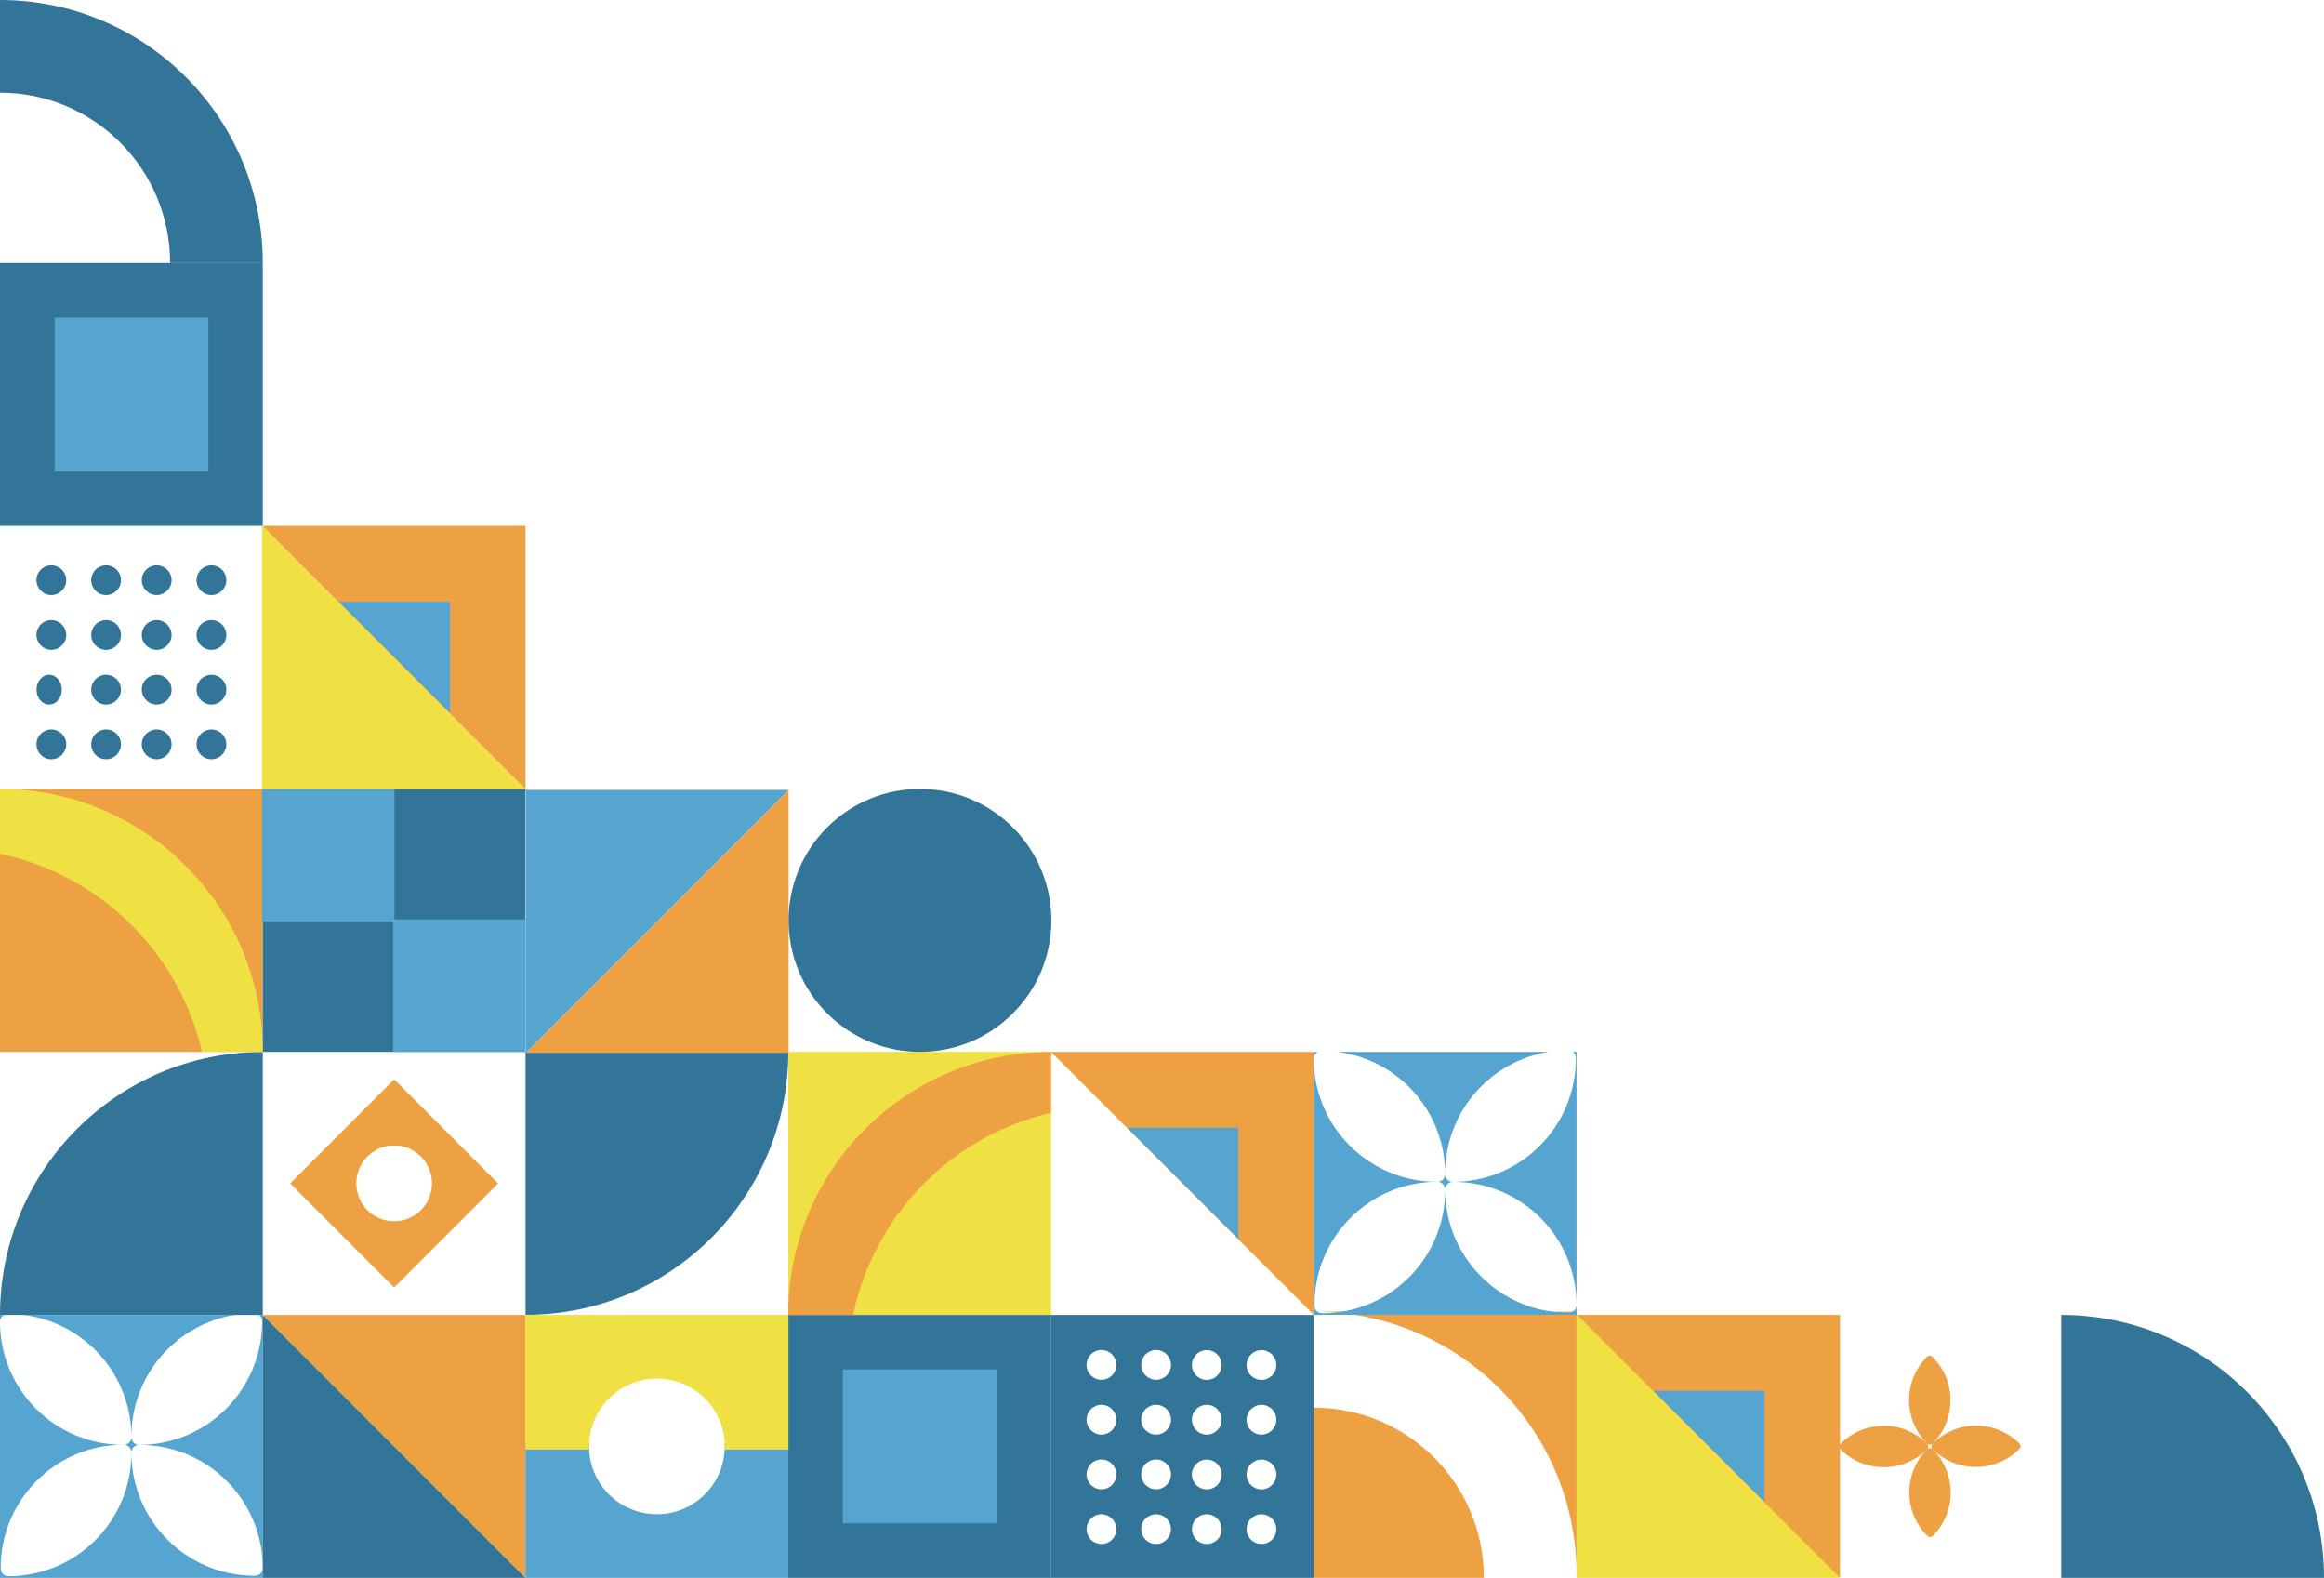 <?xml version="1.0" encoding="utf-8"?>
<!-- Generator: Adobe Illustrator 23.1.0, SVG Export Plug-In . SVG Version: 6.00 Build 0)  -->
<svg version="1.1" id="Layer_1" xmlns="http://www.w3.org/2000/svg" xmlns:xlink="http://www.w3.org/1999/xlink" x="0px" y="0px"
	 viewBox="0 0 2372 1610.1" style="enable-background:new 0 0 2372 1610.1;" xml:space="preserve">
<style type="text/css">
	.st0{fill:#327598;}
	.st1{fill:#EEA143;}
	.st2{fill:#56A4D0;}
	.st3{fill:#EFE043;}
</style>
<g>
	<path class="st0" d="M1072.7,1341.7H804.6V1610h268.2V1341.7z"/>
	<path class="st1" d="M268.2,805H0v268.3h268.2V805z"/>
	<path class="st0" d="M536.4,805H268.2v268.3h268.2V805z"/>
	<path class="st2" d="M402.7,805H267.5v135.2h135.1V805z"/>
	<path class="st2" d="M536.4,938.1H401.2v135.2h135.1V938.1z"/>
	<path class="st0" d="M2372,1610h-268.2v-268.3C2252,1341.7,2372,1461.8,2372,1610z"/>
	<path class="st0" d="M0,1341.7h268.2v-268.3C120.1,1073.3,0,1193.5,0,1341.7z"/>
	<path class="st0" d="M0,0v94.6c95.9,0,173.6,77.8,173.6,173.7h94.6C268.2,120.1,148.2,0,0,0z"/>
	<g>
		<path class="st1" d="M1340.9,1338.4c148.1,0,268.2,120.1,268.2,268.3v-268.3H1340.9z"/>
		<path class="st1" d="M1340.9,1436.3v173.7h173.6C1514.6,1514.1,1436.8,1436.3,1340.9,1436.3z"/>
	</g>
	<path class="st3" d="M206.2,1073.3h62C268.2,925.1,148.1,805,0,805v66.2C102.1,892.6,182.8,972,206.2,1073.3z"/>
	<path class="st3" d="M1072.7,1073.3H804.6v268.3h268.2V1073.3z"/>
	<path class="st3" d="M535.7,536.7H267.5V805h268.2V536.7z"/>
	<path class="st1" d="M1072.7,1135.4v-62c-148.1,0-268.2,120.1-268.2,268.3h66.2C892.1,1239.5,971.4,1158.7,1072.7,1135.4z"/>
	<path class="st0" d="M804.6,1073.3H536.4v268.3C684.5,1341.7,804.6,1221.5,804.6,1073.3z"/>
	<path class="st2" d="M1017.1,1397.3H860.2v157h156.9V1397.3z"/>
	<path class="st0" d="M268.2,268.3H0v268.3h268.2V268.3z"/>
	<path class="st2" d="M212.6,324H55.7v157h156.9V324z"/>
	<g>
		<path class="st2" d="M4.1,1341.7H0v6.9C0,1345.6,1.7,1343,4.1,1341.7z"/>
		<path class="st2" d="M264.4,1341.7c1.9,1.4,3.1,3.7,3.1,6.2v0.7c0,69.4-56.2,125.7-125.6,125.7h0.7c69.4,0,125.6,56.3,125.6,125.7
			c0,4.3-3.5,7.8-7.8,7.8h-0.7c-69.3,0-125.6-56.3-125.6-125.7c0-4.3,3.5-7.8,7.8-7.8c-4.3,0-7.8-3.5-7.8-7.8v-0.7
			c0-62.6,45.7-114.5,105.6-124.1H23.8c62.2,7.5,110.3,60.5,110.3,124.7c0,4.3-3.5,7.8-7.8,7.8h-0.7C56.2,1474.2,0,1418,0,1348.6
			V1610h268.2v-268.3H264.4z M134.1,1482.7c0,69.4-56.2,125.6-125.6,125.6c-4.3,0-7.8-3.5-7.8-7.8v-0.7
			c0-69.4,56.2-125.7,125.6-125.7c4.3,0,7.8,3.5,7.8,7.8V1482.7z"/>
	</g>
	<g>
		<path class="st2" d="M1345.1,1073.3h-4.1v6.9C1340.9,1077.2,1342.6,1074.6,1345.1,1073.3z"/>
		<path class="st2" d="M1605.3,1073.3c1.9,1.4,3.1,3.7,3.1,6.2v0.7c0,69.4-56.2,125.7-125.6,125.7h0.7
			c69.4,0,125.6,56.3,125.6,125.7c0,4.3-3.5,7.8-7.8,7.8h-0.7c-69.3,0-125.6-56.3-125.6-125.7c0-4.3,3.5-7.8,7.8-7.8
			c-4.3,0-7.8-3.5-7.8-7.8v-0.7c0-62.6,45.7-114.5,105.6-124.1h-215.9c62.2,7.5,110.3,60.5,110.3,124.7c0,4.3-3.5,7.8-7.8,7.8h-0.7
			c-69.3,0-125.6-56.2-125.6-125.6v261.4h268.2v-268.3H1605.3z M1475,1214.4c0,69.4-56.2,125.6-125.6,125.6c-4.3,0-7.8-3.5-7.8-7.8
			v-0.7c0-69.4,56.2-125.7,125.6-125.7c4.3,0,7.8,3.5,7.8,7.8V1214.4z"/>
	</g>
	<path class="st1" d="M1878.4,1478.8c-1.5-1.5-1.5-4,0-5.5l0.2-0.2c24.4-24.4,64-24.4,88.4,0c1.5,1.5,1.5,4,0,5.5l-0.2,0.2
		C1942.4,1503.2,1902.8,1503.2,1878.4,1478.8z"/>
	<path class="st1" d="M1972.5,1478.6c-1.5-1.5-1.5-4,0-5.5l0.2-0.2c24.4-24.4,64-24.4,88.4,0c1.5,1.5,1.5,4,0,5.5l-0.2,0.2
		C2036.5,1503,1996.9,1503,1972.5,1478.6z"/>
	<path class="st1" d="M1966.8,1384.4c1.5-1.5,4-1.5,5.5,0l0.2,0.2c24.4,24.4,24.4,64,0,88.4c-1.5,1.5-4,1.5-5.5,0l-0.2-0.2
		C1942.4,1448.4,1942.4,1408.8,1966.8,1384.4z"/>
	<path class="st1" d="M1967,1478.6c1.5-1.5,4-1.5,5.5,0l0.2,0.2c24.4,24.4,24.4,64,0,88.4c-1.5,1.5-4,1.5-5.5,0l-0.2-0.2
		C1942.6,1542.6,1942.6,1503,1967,1478.6z"/>
	<g>
		<path class="st0" d="M536.4,1610H268.2v-268.3"/>
		<path class="st1" d="M268.2,1341.7h268.2V1610"/>
	</g>
	<path class="st2" d="M536.8,1074.4V806h268.2"/>
	<path class="st1" d="M804.9,806v268.3H536.8"/>
	<path class="st1" d="M268.2,536.7h268.2V805"/>
	<g>
		<path class="st2" d="M804.6,1610v-137.4h-65c0.9,18.8-5.9,37.9-20.2,52.2c-27,27-70.8,27-97.9,0c-14.3-14.3-21.1-33.4-20.2-52.2
			h-65V1610H804.6z"/>
		<path class="st3" d="M536.4,1341.7v137.4h65c-0.9-18.8,5.9-37.9,20.2-52.2c27-27,70.8-27,97.9,0c14.3,14.3,21.1,33.4,20.2,52.2h65
			v-137.4H536.4z"/>
	</g>
	<path class="st1" d="M402.3,1101.3l-106.1,106.2l106.1,106.2l106.1-106.2L402.3,1101.3z M402.3,1246.1c-21.3,0-38.6-17.3-38.6-38.7
		s17.3-38.7,38.6-38.7c21.3,0,38.6,17.3,38.6,38.7S423.6,1246.1,402.3,1246.1z"/>
	<path class="st0" d="M1033.8,1034c52.4-52.4,52.4-137.3,0-189.7c-52.4-52.4-137.3-52.4-189.6,0c-52.4,52.4-52.4,137.3,0,189.7
		C896.6,1086.4,981.5,1086.4,1033.8,1034z"/>
	<path class="st0" d="M1072.7,1341.7V1610h268.2v-268.3H1072.7z M1287.5,1377.6c8.4,0,15.2,6.8,15.2,15.2c0,8.4-6.8,15.2-15.2,15.2
		c-8.4,0-15.2-6.8-15.2-15.2C1272.4,1384.4,1279.2,1377.6,1287.5,1377.6z M1287.5,1433.4c8.4,0,15.2,6.8,15.2,15.2
		c0,8.4-6.8,15.2-15.2,15.2c-8.4,0-15.2-6.8-15.2-15.2C1272.4,1440.2,1279.2,1433.4,1287.5,1433.4z M1231.7,1377.6
		c8.4,0,15.2,6.8,15.2,15.2c0,8.4-6.8,15.2-15.2,15.2c-8.4,0-15.2-6.8-15.2-15.2C1216.6,1384.4,1223.3,1377.6,1231.7,1377.6z
		 M1231.7,1433.4c8.4,0,15.2,6.8,15.2,15.2c0,8.4-6.8,15.2-15.2,15.2c-8.4,0-15.2-6.8-15.2-15.2
		C1216.6,1440.2,1223.3,1433.4,1231.7,1433.4z M1139.2,1562.7c-1.3,8.3-9.1,13.9-17.4,12.5c-8.3-1.3-13.9-9.1-12.5-17.4
		c1.3-8.3,9.1-13.9,17.4-12.5C1134.9,1546.6,1140.5,1554.4,1139.2,1562.7z M1124.2,1519.6c-8.4,0-15.2-6.8-15.2-15.2
		c0-8.4,6.8-15.2,15.2-15.2c8.4,0,15.2,6.8,15.2,15.2C1139.4,1512.8,1132.6,1519.6,1124.2,1519.6z M1124.2,1463.8
		c-8.4,0-15.2-6.8-15.2-15.2c0-8.4,6.8-15.2,15.2-15.2c8.4,0,15.2,6.8,15.2,15.2C1139.4,1457,1132.6,1463.8,1124.2,1463.8z
		 M1124.2,1407.9c-8.4,0-15.2-6.8-15.2-15.2c0-8.4,6.8-15.2,15.2-15.2c8.4,0,15.2,6.8,15.2,15.2
		C1139.4,1401.1,1132.6,1407.9,1124.2,1407.9z M1195,1562.2c-1.1,8.3-8.7,14.2-17,13.1c-8.3-1.1-14.1-8.7-13.1-17s8.7-14.1,17-13.1
		C1190.2,1546.3,1196.1,1553.9,1195,1562.2z M1180,1519.6c-8.4,0-15.2-6.8-15.2-15.2c0-8.4,6.8-15.2,15.2-15.2
		c8.4,0,15.2,6.8,15.2,15.2C1195.2,1512.8,1188.4,1519.6,1180,1519.6z M1180,1463.8c-8.4,0-15.2-6.8-15.2-15.2
		c0-8.4,6.8-15.2,15.2-15.2c8.4,0,15.2,6.8,15.2,15.2C1195.2,1457,1188.4,1463.8,1180,1463.8z M1180,1407.9
		c-8.4,0-15.2-6.8-15.2-15.2c0-8.4,6.8-15.2,15.2-15.2c8.4,0,15.2,6.8,15.2,15.2C1195.2,1401.1,1188.4,1407.9,1180,1407.9z
		 M1231.7,1489.3c8.4,0,15.2,6.8,15.2,15.2c0,8.4-6.8,15.2-15.2,15.2c-8.4,0-15.2-6.8-15.2-15.2
		C1216.6,1496.1,1223.3,1489.3,1231.7,1489.3z M1246.7,1562.7c-1.3,8.3-9.1,13.9-17.4,12.5c-8.3-1.3-13.9-9.1-12.5-17.4
		c1.3-8.3,9.1-13.9,17.4-12.5C1242.4,1546.7,1248.1,1554.5,1246.7,1562.7z M1287.5,1489.3c8.4,0,15.2,6.8,15.2,15.2
		c0,8.4-6.8,15.2-15.2,15.2c-8.4,0-15.2-6.8-15.2-15.2C1272.4,1496.1,1279.2,1489.3,1287.5,1489.3z M1302.5,1562.7
		c-1.3,8.3-9.1,13.9-17.4,12.5c-8.3-1.3-13.9-9.1-12.5-17.4c1.3-8.3,9.1-13.9,17.4-12.5C1298.3,1546.7,1303.9,1554.5,1302.5,1562.7z
		"/>
	<path class="st0" d="M52.4,607.2c8.4,0,15.2-6.8,15.2-15.2c0-8.4-6.8-15.2-15.2-15.2c-8.4,0-15.2,6.8-15.2,15.2
		C37.3,600.4,44.1,607.2,52.4,607.2z"/>
	<path class="st0" d="M52.4,663.1c8.4,0,15.2-6.8,15.2-15.2c0-8.4-6.8-15.2-15.2-15.2c-8.4,0-15.2,6.8-15.2,15.2
		C37.3,656.3,44.1,663.1,52.4,663.1z"/>
	<path class="st0" d="M50.2,718.9c7.1,0,12.9-6.8,12.9-15.2c0-8.4-5.8-15.2-12.9-15.2c-7.1,0-12.9,6.8-12.9,15.2
		C37.3,712.1,43,718.9,50.2,718.9z"/>
	<path class="st0" d="M52.4,774.7c8.4,0,15.2-6.8,15.2-15.2c0-8.4-6.8-15.2-15.2-15.2c-8.4,0-15.2,6.8-15.2,15.2
		C37.3,768,44.1,774.7,52.4,774.7z"/>
	<path class="st0" d="M108.3,607.2c8.4,0,15.2-6.8,15.2-15.2c0-8.4-6.8-15.2-15.2-15.2s-15.2,6.8-15.2,15.2
		C93.1,600.4,99.9,607.2,108.3,607.2z"/>
	<path class="st0" d="M108.3,663.1c8.4,0,15.2-6.8,15.2-15.2c0-8.4-6.8-15.2-15.2-15.2s-15.2,6.8-15.2,15.2
		C93.1,656.3,99.9,663.1,108.3,663.1z"/>
	<path class="st0" d="M108.3,718.9c8.4,0,15.2-6.8,15.2-15.2c0-8.4-6.8-15.2-15.2-15.2s-15.2,6.8-15.2,15.2
		C93.1,712.1,99.9,718.9,108.3,718.9z"/>
	<path class="st0" d="M108.3,774.7c8.4,0,15.2-6.8,15.2-15.2c0-8.4-6.8-15.2-15.2-15.2s-15.2,6.8-15.2,15.2
		C93.1,768,99.9,774.7,108.3,774.7z"/>
	<path class="st0" d="M159.9,607.2c8.4,0,15.2-6.8,15.2-15.2c0-8.4-6.8-15.2-15.2-15.2c-8.4,0-15.2,6.8-15.2,15.2
		C144.8,600.4,151.6,607.2,159.9,607.2z"/>
	<path class="st0" d="M159.9,663.1c8.4,0,15.2-6.8,15.2-15.2c0-8.4-6.8-15.2-15.2-15.2c-8.4,0-15.2,6.8-15.2,15.2
		C144.8,656.3,151.6,663.1,159.9,663.1z"/>
	<path class="st0" d="M159.9,718.9c8.4,0,15.2-6.8,15.2-15.2c0-8.4-6.8-15.2-15.2-15.2c-8.4,0-15.2,6.8-15.2,15.2
		C144.8,712.1,151.6,718.9,159.9,718.9z"/>
	<path class="st0" d="M159.9,774.7c8.4,0,15.2-6.8,15.2-15.2c0-8.4-6.8-15.2-15.2-15.2c-8.4,0-15.2,6.8-15.2,15.2
		C144.8,768,151.6,774.7,159.9,774.7z"/>
	<path class="st0" d="M215.8,607.2c8.4,0,15.2-6.8,15.2-15.2c0-8.4-6.8-15.2-15.2-15.2c-8.4,0-15.2,6.8-15.2,15.2
		C200.6,600.4,207.4,607.2,215.8,607.2z"/>
	<path class="st0" d="M215.8,663.1c8.4,0,15.2-6.8,15.2-15.2c0-8.4-6.8-15.2-15.2-15.2c-8.4,0-15.2,6.8-15.2,15.2
		C200.6,656.3,207.4,663.1,215.8,663.1z"/>
	<path class="st0" d="M215.8,718.9c8.4,0,15.2-6.8,15.2-15.2c0-8.4-6.8-15.2-15.2-15.2c-8.4,0-15.2,6.8-15.2,15.2
		C200.6,712.1,207.4,718.9,215.8,718.9z"/>
	<path class="st0" d="M215.8,774.7c8.4,0,15.2-6.8,15.2-15.2c0-8.4-6.8-15.2-15.2-15.2c-8.4,0-15.2,6.8-15.2,15.2
		C200.6,768,207.4,774.7,215.8,774.7z"/>
	<path class="st2" d="M345.9,614.1h113.5v113.5"/>
	<path class="st3" d="M1877.3,1341.7h-268.2V1610h268.2V1341.7z"/>
	<path class="st1" d="M1609.8,1341.7h268.2V1610"/>
	<path class="st2" d="M1687.5,1419.1H1801v113.5"/>
	<path class="st1" d="M1072.7,1073.3h268.2v268.3"/>
	<path class="st2" d="M1150.5,1150.7H1264v113.5"/>
</g>
</svg>
